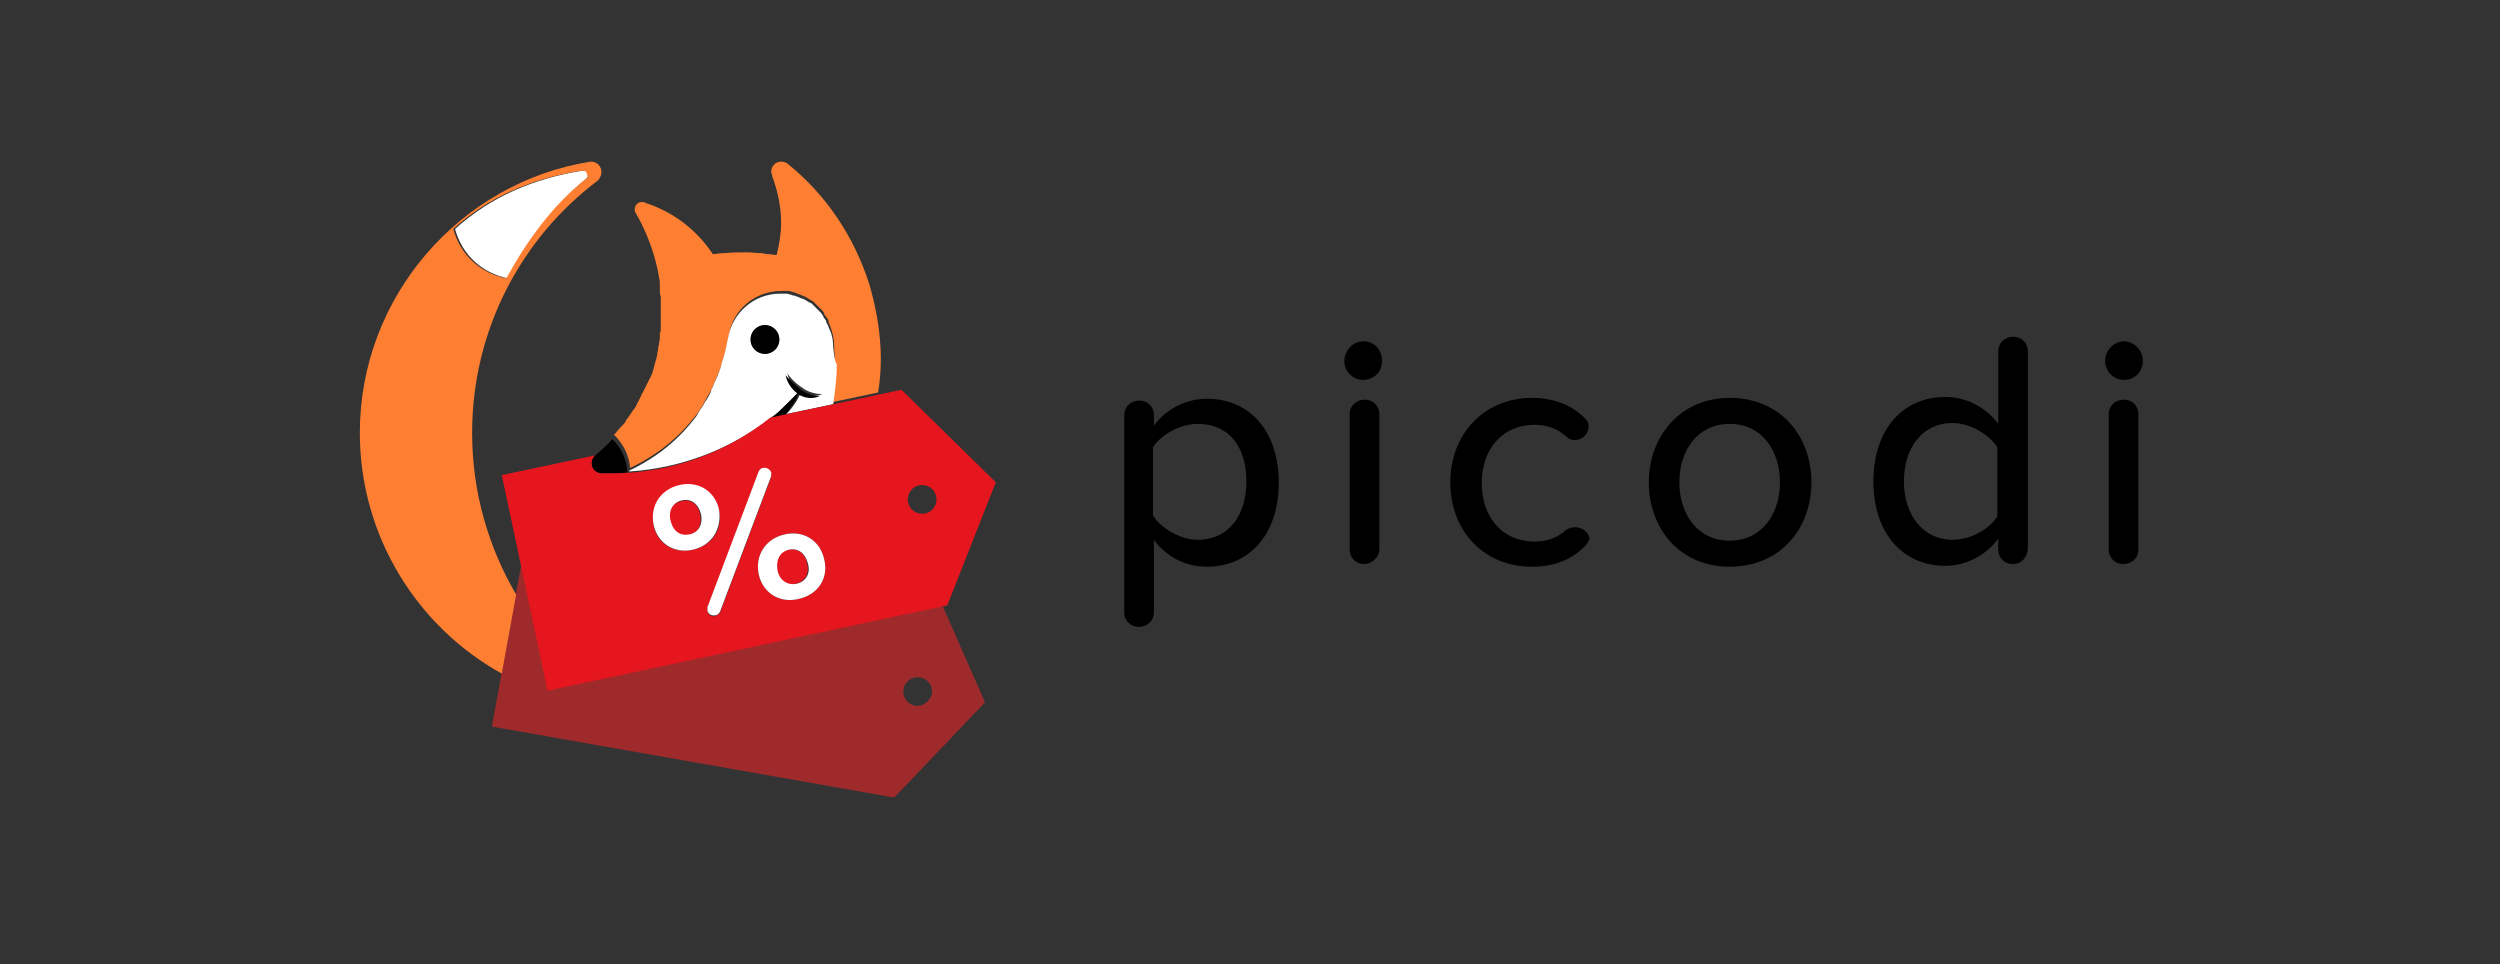 <?xml version="1.0" encoding="UTF-8"?>
<svg xmlns="http://www.w3.org/2000/svg" width="140" height="54" viewBox="0 0 140 54" fill="none">
  <rect x="0" y="0" width="140" height="54" fill="#333333" stroke="none"/>
  <g clip-path="url(#clip0_6994_11390)">
    <path d="M67.586 31.736C66.378 31.736 65.322 31.183 64.618 30.227V34.302C64.618 34.755 64.266 35.107 63.763 35.107C63.657 35.108 63.551 35.088 63.453 35.048C63.355 35.008 63.266 34.949 63.191 34.874C63.116 34.799 63.056 34.71 63.016 34.611C62.976 34.513 62.956 34.408 62.958 34.302V23.235C62.958 22.783 63.31 22.431 63.813 22.431C63.919 22.429 64.024 22.449 64.123 22.489C64.221 22.529 64.31 22.588 64.385 22.663C64.46 22.738 64.519 22.828 64.559 22.926C64.599 23.024 64.619 23.129 64.618 23.235V23.839C65.272 22.934 66.378 22.33 67.586 22.33C69.95 22.33 71.61 24.091 71.61 27.058C71.61 29.926 69.95 31.736 67.586 31.736ZM67.083 23.738C66.077 23.738 65.02 24.342 64.567 25.046V28.869C65.02 29.573 66.077 30.227 67.083 30.227C68.793 30.227 69.799 28.869 69.799 26.958C69.799 25.046 68.843 23.738 67.083 23.738ZM77.394 20.217C77.394 20.821 76.942 21.274 76.338 21.274C75.734 21.274 75.282 20.771 75.282 20.217C75.282 19.614 75.785 19.111 76.338 19.111C76.992 19.111 77.394 19.614 77.394 20.217ZM76.388 31.586C76.282 31.587 76.177 31.567 76.079 31.527C75.981 31.487 75.891 31.428 75.816 31.353C75.741 31.278 75.682 31.189 75.642 31.09C75.602 30.992 75.582 30.887 75.584 30.781V23.185C75.584 22.732 75.936 22.38 76.439 22.38C76.545 22.379 76.65 22.399 76.748 22.439C76.847 22.479 76.936 22.538 77.011 22.613C77.086 22.688 77.145 22.777 77.185 22.876C77.225 22.974 77.245 23.079 77.244 23.185V30.781C77.244 31.233 76.791 31.586 76.388 31.586ZM88.712 30.63C88.058 31.284 87.103 31.736 85.795 31.736C83.079 31.736 81.217 29.724 81.217 27.008C81.217 24.342 83.079 22.28 85.795 22.28C87.153 22.28 88.159 22.783 88.813 23.487C88.914 23.588 88.964 23.738 88.964 23.889C88.959 24.088 88.878 24.277 88.737 24.417C88.597 24.558 88.408 24.639 88.209 24.644C88.008 24.644 87.857 24.594 87.706 24.443C87.203 23.99 86.6 23.789 85.946 23.789C84.135 23.789 82.978 25.147 82.978 27.058C82.978 28.97 84.135 30.328 85.946 30.328C86.6 30.328 87.203 30.127 87.706 29.674C87.857 29.578 88.031 29.526 88.209 29.523C88.612 29.523 89.014 29.825 89.014 30.227C88.964 30.278 88.863 30.479 88.712 30.63ZM96.861 31.736C94.044 31.736 92.334 29.573 92.334 27.008C92.334 24.443 94.095 22.28 96.861 22.28C99.678 22.28 101.439 24.392 101.439 27.008C101.439 29.624 99.678 31.736 96.861 31.736ZM96.861 23.738C95.05 23.738 94.044 25.247 94.044 27.008C94.044 28.769 95.05 30.278 96.861 30.278C98.672 30.278 99.678 28.769 99.678 27.008C99.678 25.247 98.672 23.738 96.861 23.738ZM112.706 31.586C112.6 31.587 112.495 31.567 112.397 31.527C112.299 31.487 112.209 31.428 112.134 31.353C112.059 31.278 112 31.189 111.96 31.09C111.92 30.992 111.9 30.887 111.902 30.781V30.177C111.197 31.082 110.141 31.686 108.934 31.686C106.62 31.686 104.91 29.926 104.91 26.958C104.91 24.04 106.57 22.229 108.934 22.229C110.091 22.229 111.197 22.783 111.902 23.738V19.664C111.902 19.211 112.254 18.859 112.757 18.859C112.863 18.858 112.968 18.878 113.066 18.918C113.165 18.958 113.254 19.017 113.329 19.092C113.404 19.167 113.463 19.256 113.503 19.354C113.543 19.453 113.563 19.558 113.561 19.664V30.73C113.511 31.233 113.209 31.586 112.706 31.586ZM111.851 25.046C111.399 24.342 110.342 23.688 109.336 23.688C107.676 23.688 106.62 25.046 106.62 26.958C106.62 28.819 107.676 30.227 109.336 30.227C110.392 30.227 111.399 29.624 111.851 28.92V25.046ZM120 20.217C120 20.821 119.547 21.274 118.944 21.274C118.34 21.274 117.887 20.771 117.887 20.217C117.887 19.614 118.39 19.111 118.944 19.111C119.497 19.111 120 19.614 120 20.217ZM118.893 31.586C118.787 31.587 118.682 31.567 118.584 31.527C118.486 31.487 118.396 31.428 118.321 31.353C118.246 31.278 118.187 31.189 118.147 31.09C118.107 30.992 118.087 30.887 118.089 30.781V23.185C118.089 22.732 118.441 22.38 118.944 22.38C119.05 22.379 119.155 22.399 119.253 22.439C119.352 22.479 119.441 22.538 119.516 22.613C119.591 22.688 119.65 22.777 119.69 22.876C119.73 22.974 119.75 23.079 119.749 23.185V30.781C119.749 31.233 119.397 31.586 118.893 31.586ZM34.286 24.594C33.984 24.946 33.632 25.247 33.28 25.549C33.179 25.65 33.129 25.801 33.129 25.952C33.13 26.098 33.189 26.238 33.292 26.342C33.396 26.445 33.536 26.504 33.682 26.505H34.236C34.537 26.505 34.839 26.505 35.141 26.455C35.091 25.75 34.789 25.046 34.286 24.594Z" fill="black"></path>
    <path d="M48.672 15.891C47.817 13.225 46.258 10.912 44.145 9.201C44.045 9.101 43.894 9.05 43.743 9.05C43.596 9.052 43.456 9.11 43.353 9.214C43.25 9.317 43.191 9.457 43.19 9.604C43.19 9.755 43.29 9.905 43.24 9.855C43.542 10.66 43.743 11.565 43.743 12.471C43.743 13.074 43.642 13.678 43.491 14.282C43.34 14.282 43.19 14.231 43.039 14.231C42.938 14.231 42.837 14.231 42.737 14.181C42.435 14.181 42.133 14.131 41.831 14.131C41.379 14.131 40.976 14.131 40.523 14.181H40.423C40.272 14.181 40.071 14.231 39.92 14.231C39.014 12.873 37.707 11.867 36.147 11.364C36.198 11.364 36.097 11.314 35.946 11.314C35.695 11.314 35.544 11.515 35.544 11.716C35.544 11.767 35.544 11.867 35.594 11.918C36.15 12.873 36.557 13.908 36.801 14.986C36.852 15.137 36.852 15.338 36.902 15.489V15.539C36.952 15.69 36.952 15.841 36.952 15.992V16.244C36.952 16.344 36.952 16.495 37.002 16.596V18.406C37.002 18.507 37.002 18.557 36.952 18.658V18.96C36.952 19.06 36.902 19.161 36.902 19.262C36.902 19.362 36.852 19.413 36.852 19.513V19.563C36.852 19.664 36.801 19.765 36.801 19.865C36.801 19.966 36.751 20.016 36.751 20.117C36.701 20.217 36.701 20.318 36.65 20.419C36.65 20.519 36.6 20.569 36.6 20.67C36.55 20.771 36.55 20.871 36.499 20.972C36.449 21.022 36.449 21.123 36.399 21.173L36.248 21.475C36.198 21.525 36.198 21.626 36.147 21.676L35.996 21.978C35.946 22.028 35.946 22.078 35.896 22.179L35.745 22.481C35.695 22.531 35.695 22.581 35.644 22.682C35.594 22.783 35.544 22.883 35.443 22.984C35.393 23.034 35.393 23.084 35.343 23.135C35.292 23.235 35.191 23.336 35.141 23.437C35.091 23.487 35.041 23.537 35.041 23.587C34.99 23.688 34.89 23.789 34.839 23.839L34.688 23.99C34.638 24.09 34.538 24.141 34.487 24.241L34.387 24.342C34.89 24.845 35.242 25.499 35.292 26.253V26.203C36.349 25.7 37.304 25.046 38.109 24.241C38.461 23.889 38.763 23.537 39.065 23.135C39.065 23.084 39.115 23.084 39.115 23.034C39.266 22.883 39.367 22.682 39.467 22.481C39.467 22.431 39.517 22.431 39.517 22.38C39.618 22.179 39.769 21.978 39.87 21.777V21.726C39.97 21.525 40.071 21.274 40.171 21.022C40.171 20.972 40.222 20.972 40.222 20.922C40.322 20.72 40.373 20.519 40.423 20.368C40.423 20.318 40.473 20.217 40.473 20.167C40.523 20.016 40.574 19.815 40.624 19.664C40.624 19.614 40.674 19.513 40.674 19.463L40.825 18.759C41.027 17.35 42.284 16.294 43.743 16.294H44.145C44.196 16.294 44.246 16.294 44.346 16.344C44.397 16.344 44.447 16.344 44.497 16.394C44.548 16.394 44.598 16.394 44.648 16.445C44.699 16.445 44.749 16.495 44.799 16.495C44.849 16.495 44.9 16.545 44.9 16.545C44.95 16.545 45 16.596 45.051 16.596C45.101 16.596 45.101 16.646 45.151 16.646C45.202 16.696 45.252 16.696 45.302 16.747C45.352 16.747 45.352 16.797 45.403 16.797C45.453 16.847 45.503 16.847 45.554 16.897L46.006 17.35C46.057 17.4 46.107 17.451 46.157 17.551V17.602C46.208 17.652 46.258 17.753 46.308 17.803C46.358 17.853 46.409 17.954 46.409 18.054C46.459 18.155 46.459 18.205 46.51 18.306C46.61 18.608 46.711 18.96 46.711 19.312C46.711 19.664 46.761 19.966 46.761 20.318C46.761 21.072 46.711 21.777 46.56 22.531L49.175 21.978C49.276 21.374 49.326 20.72 49.326 20.066C49.326 18.708 49.075 17.25 48.672 15.891Z" fill="#FF7F32"></path>
    <path d="M46.66 19.463C46.66 19.111 46.609 18.759 46.459 18.457C46.408 18.356 46.408 18.306 46.358 18.205C46.308 18.105 46.257 18.054 46.257 17.954C46.207 17.904 46.157 17.803 46.106 17.753V17.702C46.056 17.652 46.006 17.551 45.956 17.501L45.503 17.048C45.453 16.998 45.402 16.948 45.352 16.948C45.302 16.948 45.302 16.897 45.251 16.897C45.201 16.847 45.151 16.847 45.1 16.797C45.05 16.797 45.05 16.747 45 16.747C44.95 16.747 44.899 16.696 44.849 16.696C44.799 16.696 44.748 16.646 44.748 16.646C44.698 16.646 44.648 16.596 44.597 16.596C44.547 16.596 44.497 16.545 44.446 16.545C44.396 16.545 44.346 16.545 44.295 16.495C44.245 16.495 44.195 16.495 44.094 16.445H43.692C42.233 16.445 41.026 17.501 40.774 18.91L40.623 19.614C40.623 19.664 40.573 19.765 40.573 19.815L40.422 20.318C40.422 20.368 40.372 20.469 40.372 20.519C40.322 20.72 40.221 20.922 40.171 21.073C40.171 21.123 40.12 21.123 40.12 21.173L39.819 21.877V21.928C39.718 22.129 39.617 22.33 39.467 22.531C39.467 22.581 39.416 22.581 39.416 22.632C39.316 22.833 39.165 22.984 39.064 23.185C39.064 23.235 39.014 23.235 39.014 23.286C38.712 23.688 38.41 24.04 38.058 24.392C37.253 25.197 36.297 25.851 35.241 26.354V26.404C38.259 26.203 41.026 25.097 43.239 23.336C43.239 23.336 43.491 23.185 43.843 22.833C44.245 22.481 44.547 22.129 44.748 21.928C44.195 21.525 44.094 20.922 44.094 20.922C44.094 20.922 44.446 21.425 44.95 21.726C45.402 22.078 46.056 22.078 46.056 22.078C46.056 22.078 45.503 22.33 44.849 21.978C44.799 22.129 44.698 22.28 44.597 22.481C44.295 22.934 44.145 23.084 44.044 23.185L46.66 22.632C46.76 21.928 46.861 21.173 46.861 20.419C46.71 20.117 46.71 19.815 46.66 19.463ZM42.837 19.815C42.731 19.816 42.626 19.796 42.527 19.756C42.429 19.716 42.34 19.657 42.265 19.582C42.19 19.507 42.13 19.418 42.09 19.32C42.05 19.221 42.031 19.116 42.032 19.01C42.032 18.797 42.117 18.592 42.268 18.441C42.419 18.29 42.623 18.205 42.837 18.205C43.05 18.205 43.255 18.29 43.406 18.441C43.557 18.592 43.642 18.797 43.642 19.01C43.643 19.116 43.623 19.221 43.583 19.32C43.543 19.418 43.484 19.507 43.409 19.582C43.334 19.657 43.245 19.716 43.146 19.756C43.048 19.796 42.943 19.816 42.837 19.815Z" fill="white"></path>
    <path d="M42.837 19.815C43.282 19.815 43.642 19.454 43.642 19.01C43.642 18.566 43.282 18.205 42.837 18.205C42.393 18.205 42.032 18.566 42.032 19.01C42.032 19.454 42.393 19.815 42.837 19.815Z" fill="black"></path>
    <path d="M44.849 21.827C44.396 21.475 43.994 21.022 43.994 21.022C43.994 21.022 44.094 21.626 44.648 22.028L43.742 22.934C43.39 23.286 43.139 23.437 43.139 23.437L43.893 23.286C43.893 23.286 44.094 23.135 44.447 22.581C44.55 22.424 44.635 22.256 44.698 22.078C45.352 22.481 45.905 22.179 45.905 22.179C45.905 22.179 45.302 22.179 44.849 21.827Z" fill="black"></path>
    <path d="M31.72 36.616L29.205 31.535L27.545 40.69L50.08 44.664L55.161 39.332L52.796 33.95L31.72 36.616ZM51.388 39.533C51.175 39.533 50.97 39.448 50.819 39.297C50.668 39.147 50.583 38.942 50.583 38.728C50.583 38.515 50.668 38.31 50.819 38.159C50.97 38.008 51.175 37.923 51.388 37.923C51.494 37.922 51.599 37.942 51.698 37.982C51.796 38.022 51.885 38.081 51.96 38.156C52.035 38.231 52.094 38.321 52.134 38.419C52.174 38.517 52.194 38.622 52.193 38.728C52.193 39.181 51.74 39.533 51.388 39.533Z" fill="#9E2A2B"></path>
    <path d="M38.159 28.064C37.656 28.165 37.354 28.618 37.505 29.221C37.606 29.775 38.058 30.076 38.561 29.976C39.064 29.875 39.316 29.422 39.215 28.869C39.115 28.215 38.662 27.913 38.159 28.064ZM44.145 30.781C43.642 30.881 43.39 31.334 43.491 31.938C43.592 32.541 44.044 32.793 44.547 32.692C45.05 32.592 45.352 32.139 45.201 31.585C45.101 30.982 44.648 30.68 44.145 30.781ZM50.483 21.827L43.139 23.386C40.674 25.348 37.606 26.505 34.236 26.505H33.682C33.536 26.504 33.396 26.445 33.292 26.341C33.189 26.238 33.13 26.098 33.129 25.952C33.129 25.801 33.179 25.65 33.28 25.549L33.33 25.499L28.099 26.606L30.664 38.678L53.048 33.899L55.765 27.008L50.483 21.827ZM36.6 29.422C36.398 28.416 36.952 27.461 38.058 27.209C39.165 26.958 40.071 27.612 40.272 28.618C40.473 29.624 39.92 30.529 38.813 30.781C37.706 31.032 36.801 30.428 36.6 29.422ZM40.071 34.503C39.869 34.553 39.668 34.453 39.618 34.252V34.05L42.485 26.455C42.535 26.354 42.636 26.253 42.736 26.253C42.938 26.203 43.139 26.354 43.189 26.505V26.706L40.322 34.302C40.272 34.402 40.121 34.453 40.071 34.503ZM44.698 33.547C43.592 33.799 42.686 33.145 42.485 32.139C42.284 31.133 42.837 30.177 43.944 29.925C45.05 29.674 45.956 30.328 46.157 31.334C46.408 32.34 45.855 33.296 44.698 33.547ZM51.64 28.769C51.534 28.77 51.428 28.75 51.33 28.71C51.232 28.67 51.143 28.611 51.068 28.536C50.993 28.461 50.934 28.372 50.894 28.273C50.854 28.175 50.834 28.07 50.835 27.964C50.835 27.75 50.92 27.546 51.071 27.395C51.222 27.244 51.426 27.159 51.64 27.159C51.853 27.159 52.058 27.244 52.209 27.395C52.36 27.546 52.445 27.75 52.445 27.964C52.446 28.07 52.426 28.175 52.386 28.273C52.346 28.372 52.287 28.461 52.212 28.536C52.137 28.611 52.048 28.67 51.95 28.71C51.851 28.75 51.746 28.77 51.64 28.769Z" fill="#E5161E"></path>
    <path d="M38.812 30.781C37.706 31.032 36.8 30.378 36.599 29.372C36.398 28.366 36.951 27.41 38.058 27.159C39.164 26.907 40.07 27.561 40.271 28.567C40.422 29.624 39.869 30.529 38.812 30.781ZM38.611 29.926C39.114 29.825 39.366 29.372 39.265 28.819C39.114 28.215 38.712 27.913 38.209 28.014C37.706 28.115 37.404 28.567 37.555 29.171C37.706 29.775 38.108 30.026 38.611 29.926ZM40.322 34.252C40.271 34.352 40.171 34.453 40.07 34.453C39.869 34.503 39.667 34.403 39.617 34.201V34L42.484 26.404C42.535 26.304 42.635 26.203 42.736 26.203C42.937 26.153 43.138 26.304 43.189 26.455V26.656L40.322 34.252ZM44.698 33.547C43.591 33.799 42.686 33.145 42.484 32.139C42.283 31.133 42.837 30.177 43.943 29.926C45.05 29.674 45.955 30.328 46.157 31.334C46.408 32.34 45.855 33.296 44.698 33.547ZM44.597 32.692C45.1 32.592 45.402 32.139 45.251 31.586C45.1 30.982 44.698 30.68 44.195 30.781C43.692 30.881 43.44 31.334 43.541 31.938C43.641 32.491 44.094 32.793 44.597 32.692ZM32.827 10.006C32.877 9.956 32.927 9.905 32.927 9.805C32.929 9.771 32.924 9.738 32.913 9.706C32.901 9.675 32.882 9.646 32.858 9.622C32.834 9.598 32.806 9.58 32.774 9.568C32.743 9.556 32.709 9.551 32.676 9.553H32.625C29.859 10.006 27.494 11.012 25.482 12.823C25.885 14.282 26.991 15.288 28.45 15.59C29.557 13.527 31.016 11.515 32.827 10.006C32.827 10.056 32.827 10.056 32.827 10.006Z" fill="white"></path>
    <path d="M33.079 9.05C25.785 10.207 20.151 16.596 20.151 24.241C20.151 30.026 23.371 35.107 28.099 37.722L28.904 33.296C27.345 30.63 26.439 27.561 26.439 24.241C26.439 18.457 29.206 13.326 33.481 10.107C33.582 10.006 33.683 9.805 33.683 9.654C33.683 9.302 33.431 9.05 33.079 9.05ZM32.827 10.006C32.827 10.056 32.827 10.056 32.827 10.006C30.966 11.465 29.508 13.477 28.351 15.589C26.892 15.288 25.785 14.282 25.383 12.823C27.395 11.012 29.759 10.006 32.576 9.553H32.626C32.66 9.551 32.694 9.556 32.725 9.568C32.757 9.58 32.785 9.598 32.809 9.622C32.833 9.646 32.851 9.674 32.863 9.706C32.875 9.738 32.88 9.771 32.878 9.805C32.978 9.905 32.928 9.956 32.827 10.006Z" fill="#FF7F32"></path>
  </g>
  <defs>
    <clipPath id="clip0_6994_11390">
      <rect width="100" height="35.664" fill="white" transform="translate(20 9)"></rect>
    </clipPath>
  </defs>
</svg>
